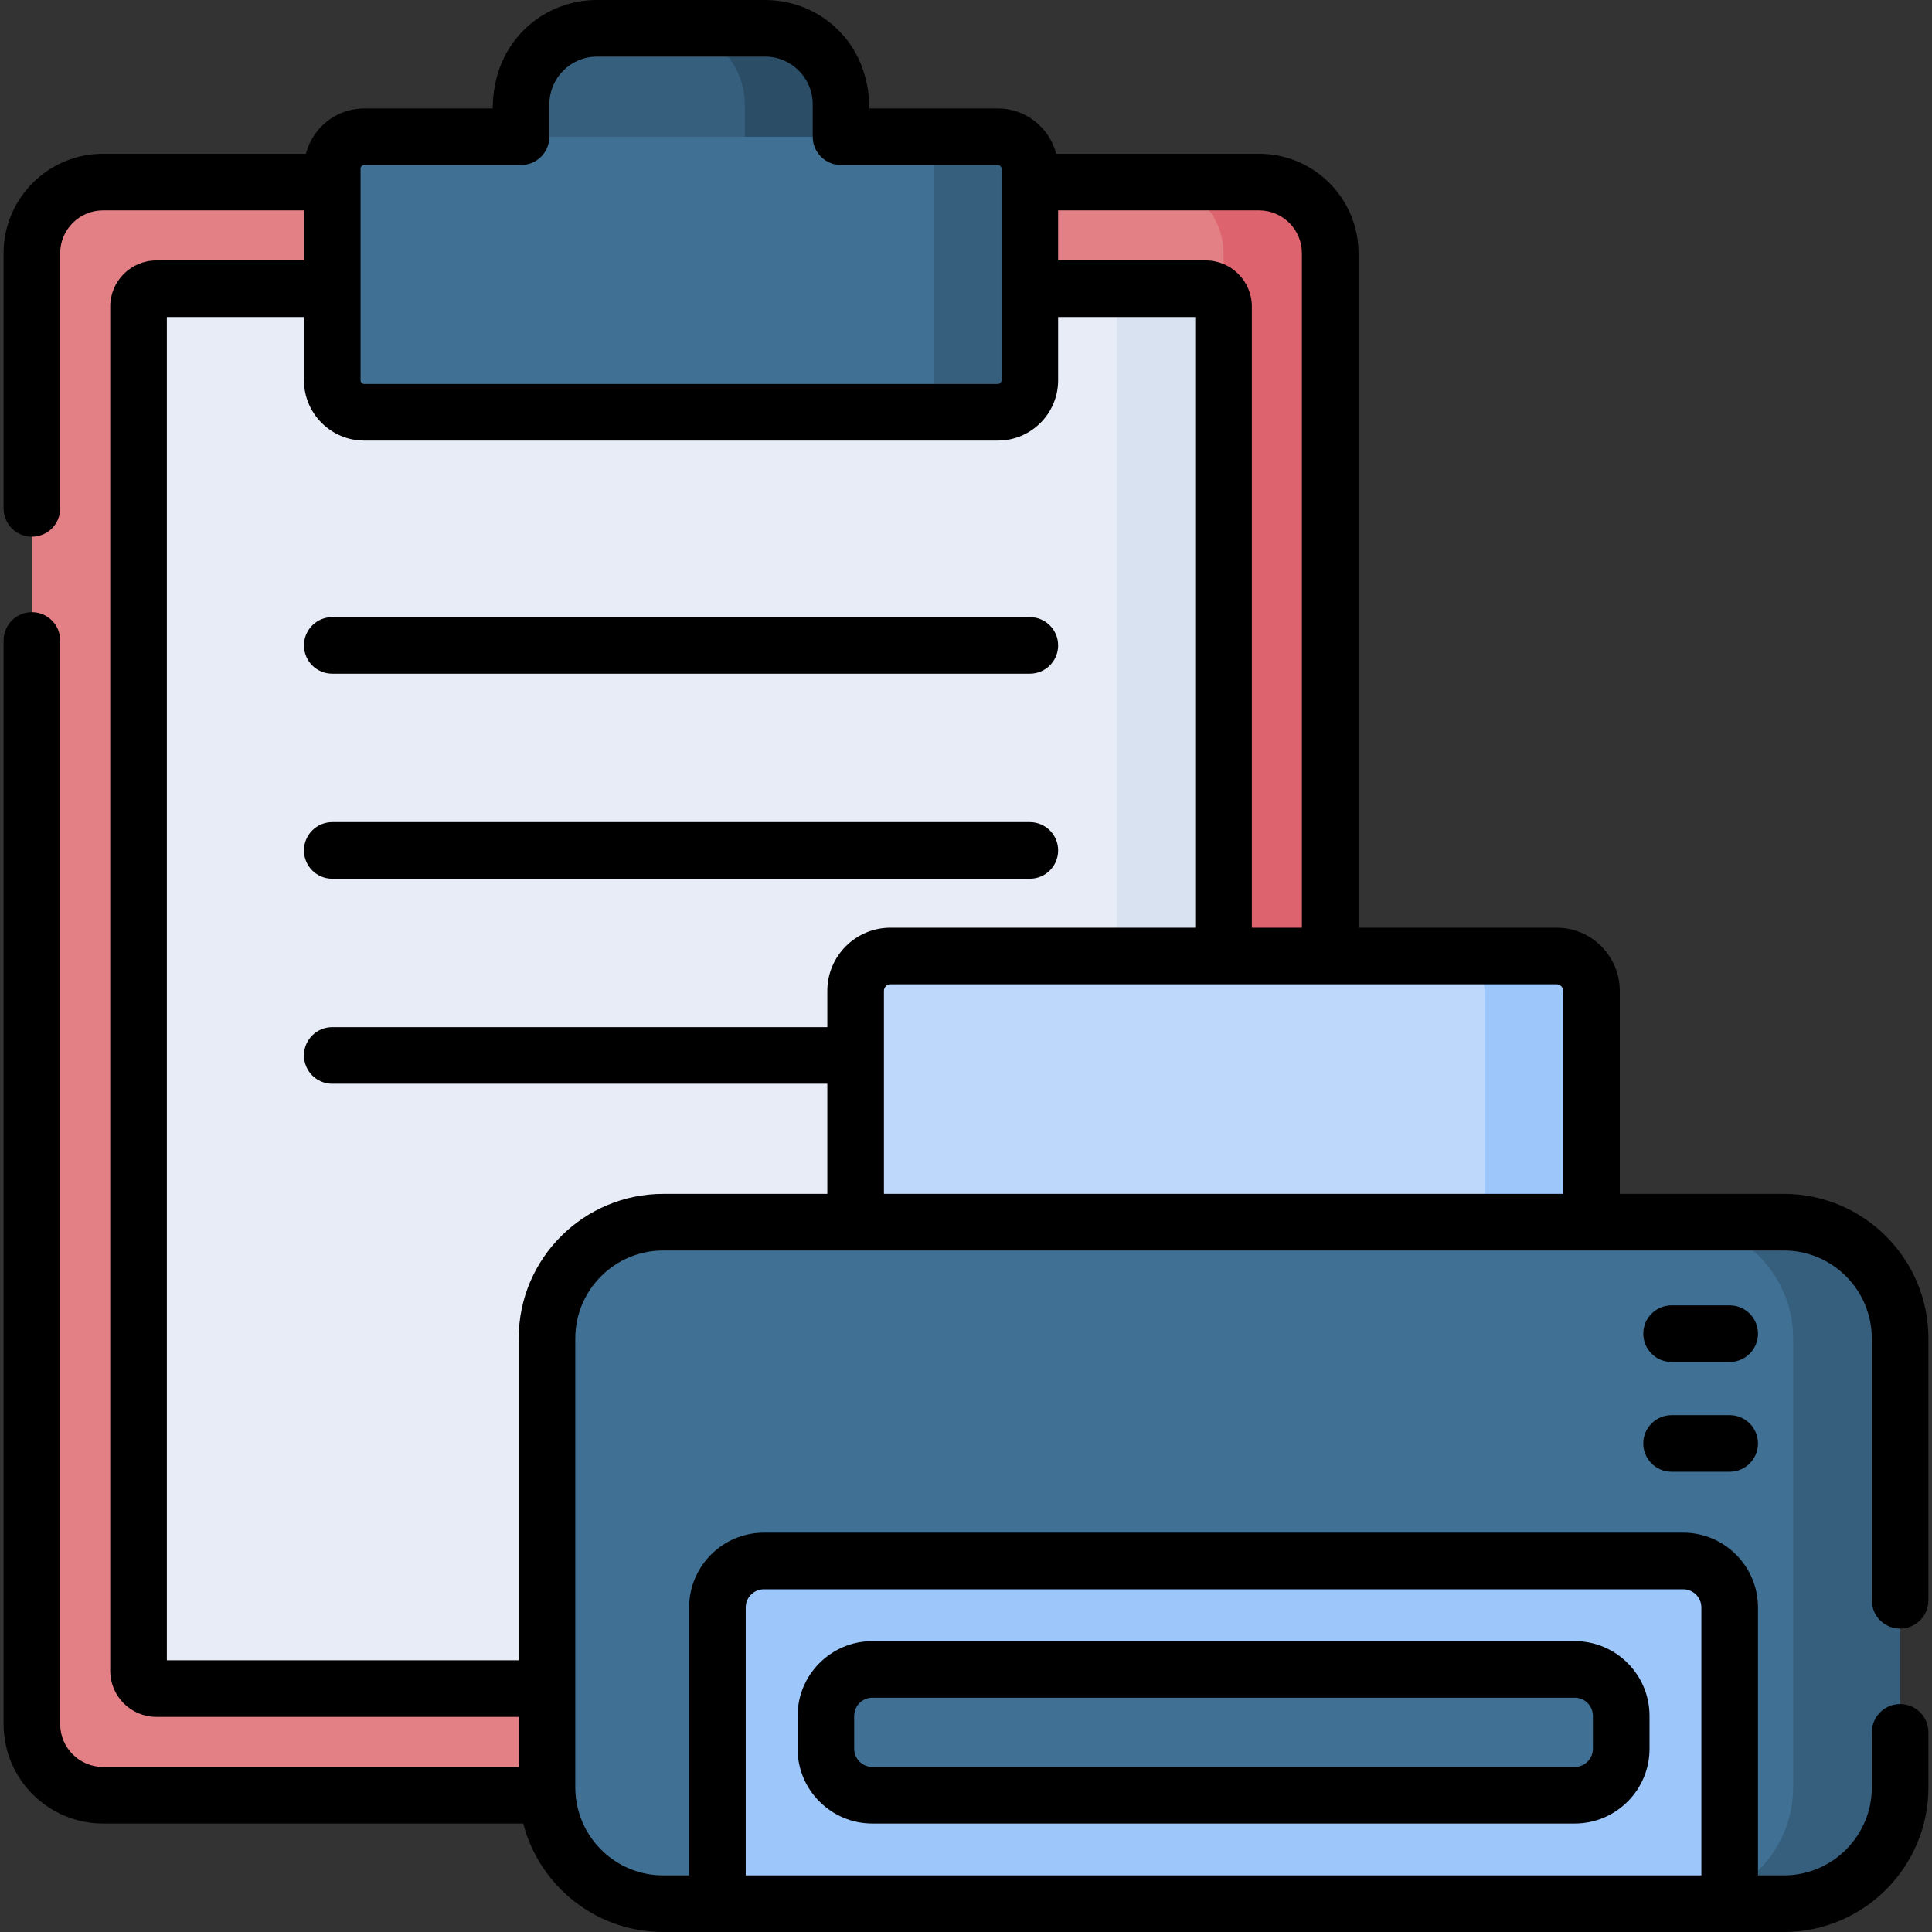 <svg id="Capa_1" enable-background="new 0 0 512 512" height="512" viewBox="0 0 512 512" width="512" xmlns="http://www.w3.org/2000/svg"><rect x="0" y="0" width="512" height="512" fill="#333333" stroke="none"/><g><g><path d="m349.685 456.915v-389.819c0-10.407-8.436-18.844-18.843-18.844h-303.548c-10.407 0-18.843 8.437-18.843 18.844v389.819c0 10.407 8.437 18.843 18.843 18.843h303.548c10.407 0 18.843-8.436 18.843-18.843z" fill="#e28086"/><path d="m321.42 442.782v-361.553c0-2.602-2.109-4.711-4.711-4.711h-275.282c-2.602 0-4.711 2.109-4.711 4.711v361.554c0 2.602 2.109 4.711 4.711 4.711h275.282c2.602-.001 4.711-2.11 4.711-4.712z" fill="#e7ecf6"/><path d="m333.677 48.252h-28.27c10.407 0 18.843 8.437 18.843 18.844v389.819c0 10.407-8.436 18.843-18.843 18.843h28.27c10.407 0 18.843-8.436 18.843-18.843v-389.819c0-10.407-8.437-18.844-18.843-18.844z" fill="#dd636e"/><path d="m319.544 76.518h-28.27c2.602 0 4.711 2.109 4.711 4.711v361.554c0 2.602-2.109 4.711-4.711 4.711h28.27c2.602 0 4.711-2.109 4.711-4.711v-361.554c0-2.602-2.109-4.711-4.711-4.711z" fill="#d8e2f1"/><path d="m138.088 64.972v-37.36c0-11.108 9.005-20.113 20.113-20.113h44.57c11.108 0 20.113 9.005 20.113 20.113v37.36z" fill="#365e7d"/><path d="m202.771 7.5h-25.512c11.108 0 20.113 9.005 20.113 20.113v37.36h25.512v-37.36c-.001-11.108-9.006-20.113-20.113-20.113z" fill="#2b4d66"/><path d="m409.686 253.351h-173.697c-5.102 0-9.238 4.136-9.238 9.239v160.867h192.174v-160.868c-.001-5.102-4.137-9.238-9.239-9.238z" fill="#bed8fb"/><path d="m264.44 109.259h-167.909c-4.683 0-8.48-3.796-8.48-8.48v-56.063c0-4.683 3.796-8.48 8.48-8.48h167.909c4.683 0 8.48 3.796 8.48 8.48v56.064c-.001 4.682-3.797 8.479-8.48 8.479z" fill="#407093"/><path d="m412.52 253.351h-28.346c5.102 0 9.238 4.136 9.238 9.239v160.867h28.346v-160.868c.001-5.102-4.135-9.238-9.238-9.238z" fill="#9dc6fb"/><path d="m500.715 473.705v-119.018c0-17.008-13.787-30.795-30.795-30.795h-294.165c-17.008 0-30.795 13.787-30.795 30.795v119.019c0 17.008 13.787 30.795 30.795 30.795h294.165c17.007-.001 30.795-13.788 30.795-30.796z" fill="#407093"/><path d="m472.754 323.892h-28.346c17.008 0 30.795 13.787 30.795 30.795v119.019c0 17.008-13.787 30.795-30.795 30.795h28.346c17.008 0 30.795-13.787 30.795-30.795v-119.019c0-17.008-13.787-30.795-30.795-30.795z" fill="#365e7d"/><path d="m458.384 504.5h-268.258v-78.51c0-6.803 5.515-12.318 12.318-12.318h243.622c6.803 0 12.318 5.515 12.318 12.318z" fill="#9dc6fb"/><path d="m218.868 463.44v-8.709c0-6.803 5.515-12.318 12.318-12.318h186.138c6.803 0 12.318 5.515 12.318 12.318v8.709c0 6.803-5.515 12.318-12.318 12.318h-186.138c-6.803 0-12.318-5.515-12.318-12.318z" fill="#407093"/><path d="m264.44 36.236h-25.512c4.683 0 8.48 3.796 8.48 8.48v56.063c0 4.683-3.796 8.479-8.48 8.479h25.512c4.683 0 8.479-3.796 8.479-8.479v-56.063c0-4.684-3.796-8.48-8.479-8.48z" fill="#365e7d"/></g><g><path d="m503.549 431.596c4.143 0 7.5-3.357 7.5-7.5v-69.409c0-21.116-17.179-38.295-38.295-38.295h-43.495v-53.803c0-9.229-7.509-16.738-16.738-16.738h-52.501v-178.755c0-14.526-11.817-26.344-26.343-26.344h-53.776c-1.77-6.896-8.021-12.016-15.462-12.016h-34.057c.001-17.569-13.24-28.736-27.611-28.736h-44.571c-14.277 0-27.612 11.056-27.612 28.736h-34.057c-7.441 0-13.692 5.119-15.462 12.016h-53.774c-14.526 0-26.344 11.817-26.344 26.344v67.638c0 4.143 3.358 7.5 7.5 7.5s7.5-3.357 7.5-7.5v-67.638c0-6.255 5.089-11.344 11.344-11.344h53.257v13.266h-39.125c-6.733 0-12.211 5.478-12.211 12.211v361.554c0 6.733 5.478 12.211 12.211 12.211h96.033v13.265h-110.165c-6.255 0-11.344-5.088-11.344-11.343v-287.183c0-4.143-3.358-7.5-7.5-7.5s-7.5 3.357-7.5 7.5v287.182c0 14.525 11.818 26.343 26.344 26.343h111.372c4.255 16.509 19.27 28.742 37.089 28.742h296.999c21.116 0 38.295-17.179 38.295-38.295v-14.609c0-4.143-3.357-7.5-7.5-7.5s-7.5 3.357-7.5 7.5v14.609c0 12.845-10.45 23.295-23.295 23.295h-6.871v-71.011c0-10.928-8.89-19.817-19.817-19.817h-243.623c-10.928 0-19.818 8.89-19.818 19.817v71.011h-6.871c-12.312 0-22.417-9.603-23.235-21.71-.001-.009 0-.018 0-.027-.017-.259-.028-.488-.038-.71-.01-.282-.022-.563-.022-.847v-26.212-92.807c0-12.849 10.461-23.295 23.295-23.295h296.999c12.845 0 23.295 10.45 23.295 23.295v69.409c0 4.142 3.357 7.5 7.5 7.5zm-305.923-5.607c0-2.656 2.162-4.817 4.818-4.817h243.622c2.656 0 4.817 2.161 4.817 4.817v71.011h-253.257zm147.394-358.893v178.755h-13.266v-164.622c0-6.733-5.478-12.211-12.21-12.211h-39.125v-13.266h53.258c6.255 0 11.343 5.089 11.343 11.344zm-249.468-22.38c0-.54.439-.979.979-.979h41.557c4.142 0 7.5-3.357 7.5-7.5v-8.624c0-6.954 5.658-12.612 12.612-12.612h44.57c6.955 0 12.612 5.658 12.612 12.612v8.624c0 4.143 3.358 7.5 7.5 7.5h41.557c.54 0 .979.439.979.979v56.063c0 .54-.439.979-.979.979h-167.908c-.54 0-.979-.439-.979-.979 0-23.306 0-27.948 0-56.063zm80.203 271.676c-20.945 0-38.295 16.991-38.295 38.295v85.307h-93.243v-355.976h36.335v16.762c0 8.812 7.168 15.979 15.979 15.979h167.909c8.812 0 15.979-7.168 15.979-15.979v-16.762h36.335v161.833h-80.765c-9.229 0-16.738 7.509-16.738 16.738v9.614h-131.199c-4.142 0-7.5 3.357-7.5 7.5s3.358 7.5 7.5 7.5h131.199v29.188c-6.195.001-37.31.001-43.496.001zm58.496 0v-53.803c0-.958.78-1.738 1.738-1.738h176.532c.959 0 1.738.78 1.738 1.738v53.803z"/><path d="m417.324 434.913h-186.138c-10.928 0-19.818 8.891-19.818 19.818v8.709c0 10.928 8.89 19.817 19.818 19.817h186.139c10.928 0 19.817-8.89 19.817-19.817v-8.709c0-10.927-8.89-19.818-19.818-19.818zm4.818 28.527c0 2.656-2.161 4.817-4.817 4.817h-186.139c-2.657 0-4.818-2.161-4.818-4.817v-8.709c0-2.657 2.161-4.818 4.818-4.818h186.139c2.656 0 4.817 2.161 4.817 4.818z"/><path d="m458.383 345.936h-15.396c-4.143 0-7.5 3.357-7.5 7.5s3.357 7.5 7.5 7.5h15.396c4.143 0 7.5-3.357 7.5-7.5s-3.357-7.5-7.5-7.5z"/><path d="m458.383 375.033h-15.396c-4.143 0-7.5 3.357-7.5 7.5s3.357 7.5 7.5 7.5h15.396c4.143 0 7.5-3.357 7.5-7.5s-3.357-7.5-7.5-7.5z"/><path d="m88.052 178.542h184.867c4.143 0 7.5-3.357 7.5-7.5s-3.357-7.5-7.5-7.5h-184.867c-4.142 0-7.5 3.357-7.5 7.5s3.358 7.5 7.5 7.5z"/><path d="m88.052 232.873h184.867c4.143 0 7.5-3.357 7.5-7.5s-3.357-7.5-7.5-7.5h-184.867c-4.142 0-7.5 3.357-7.5 7.5s3.358 7.5 7.5 7.5z"/></g></g></svg>